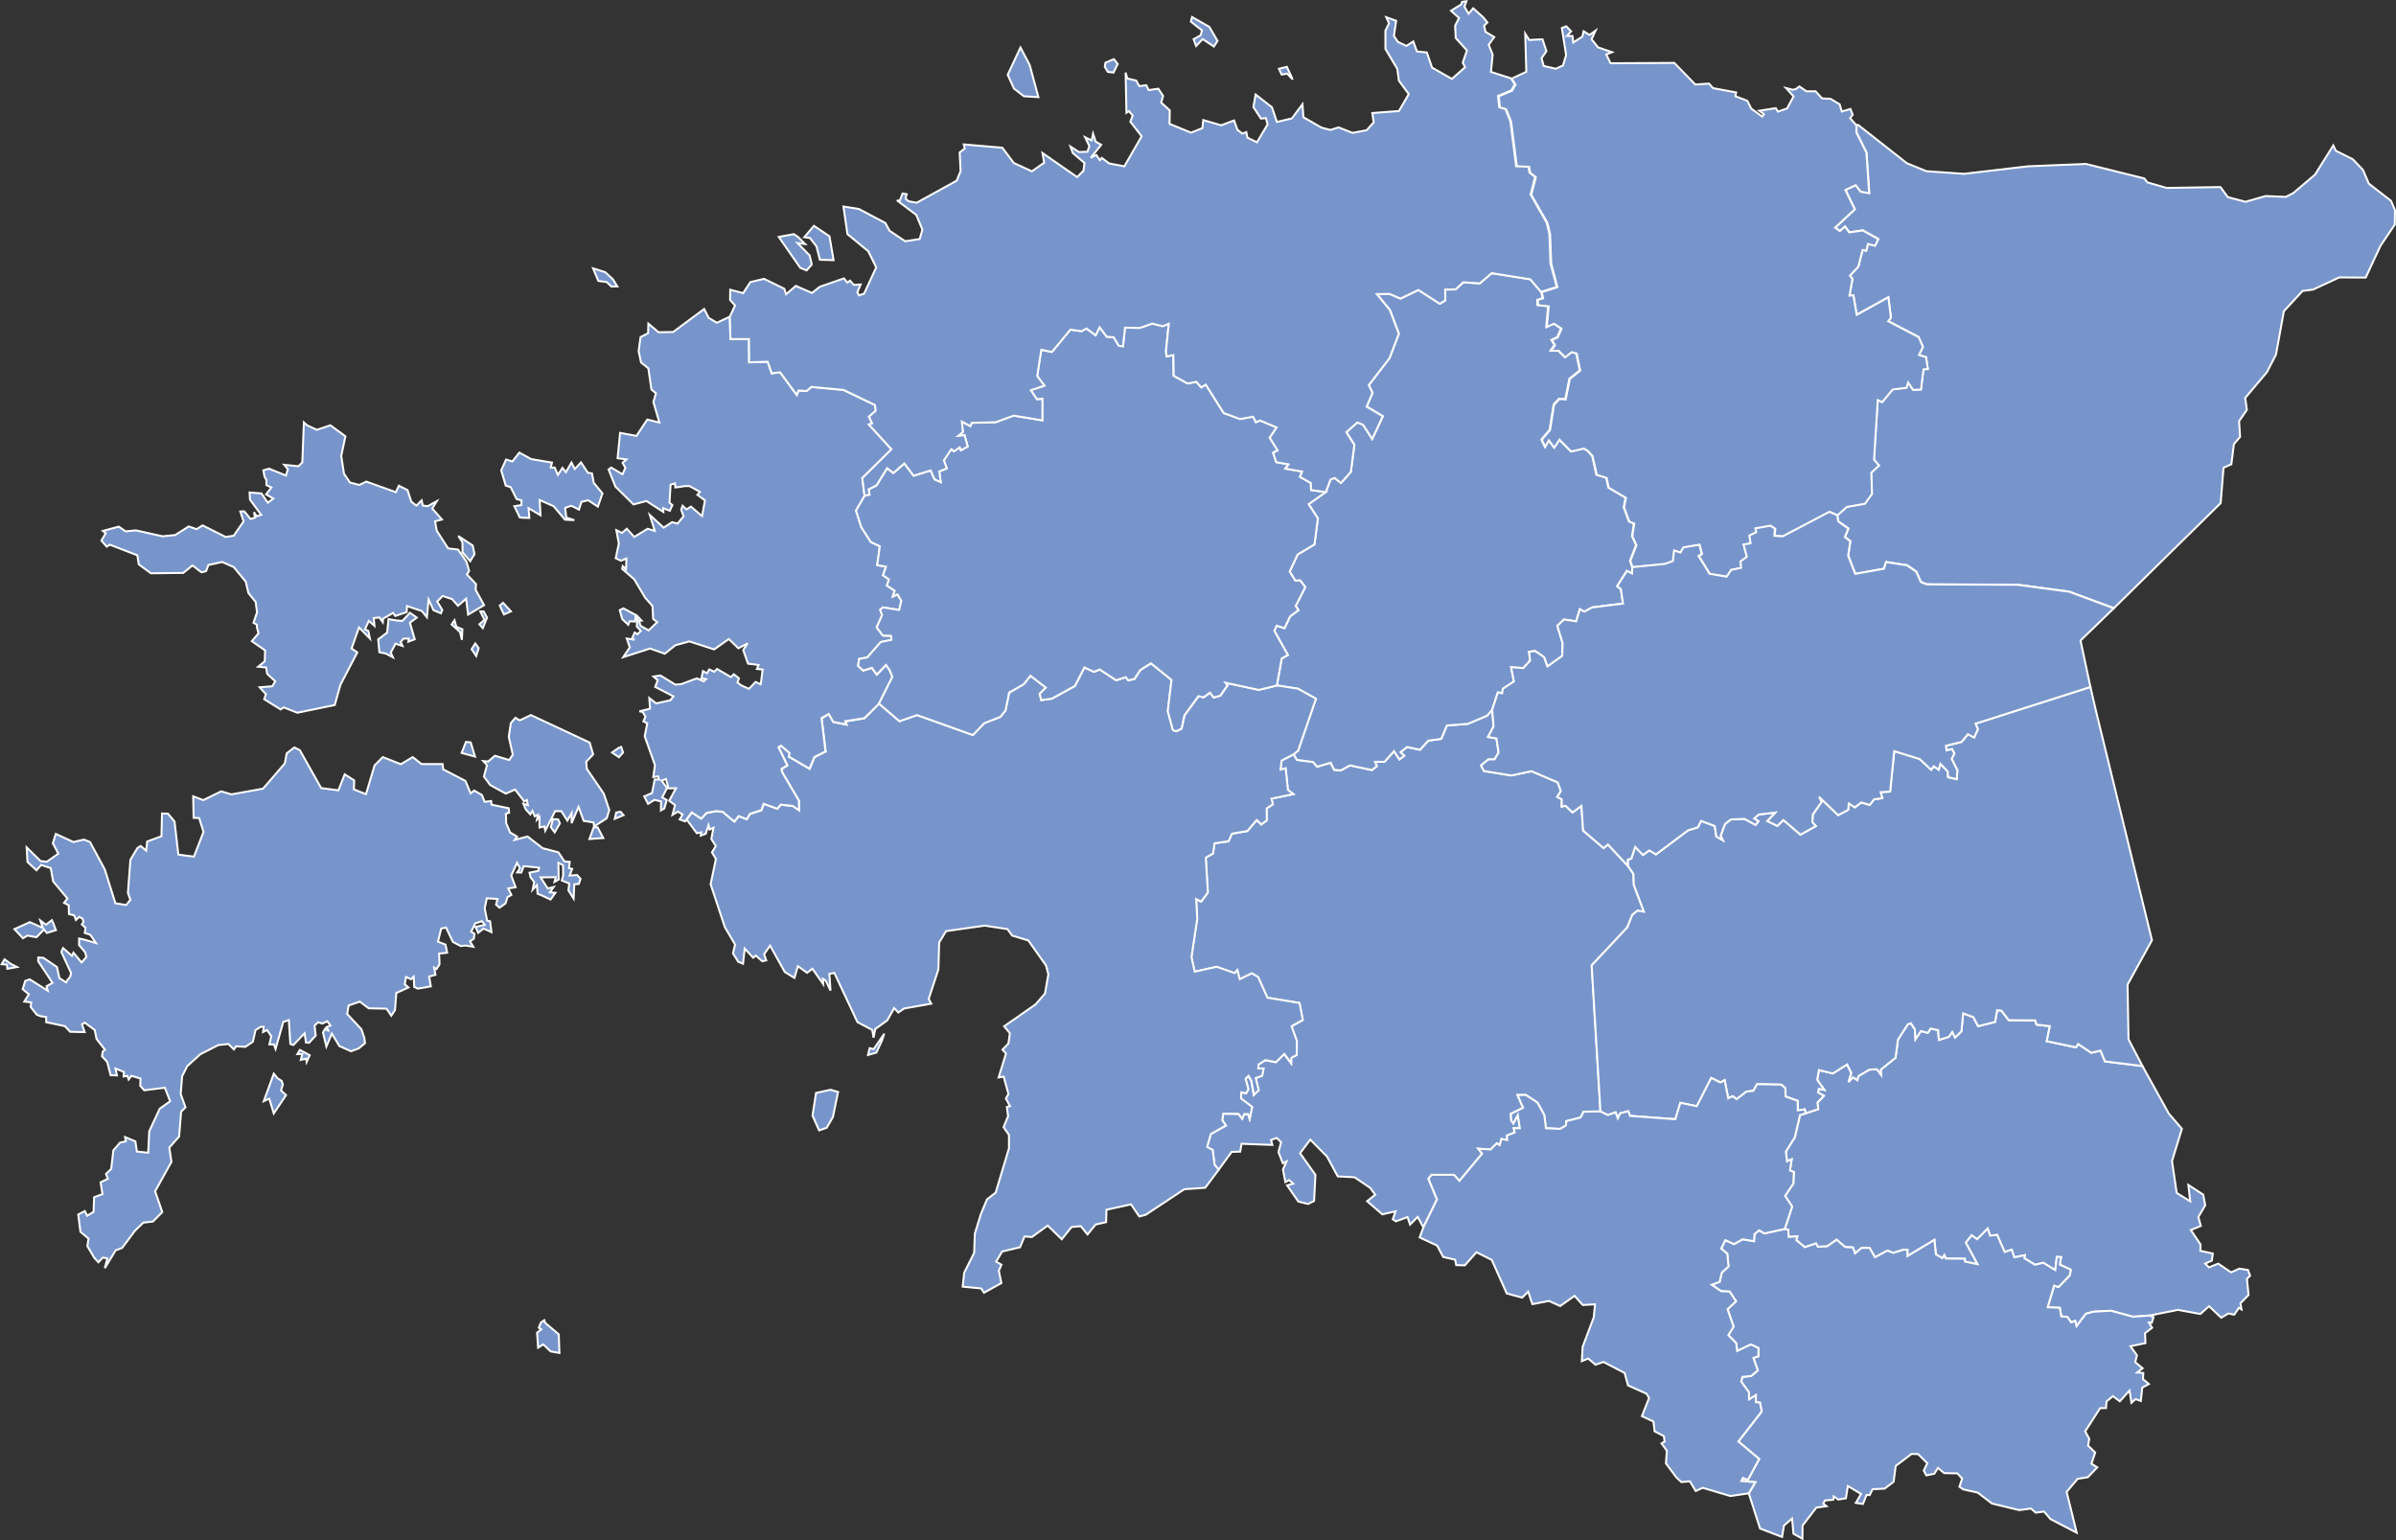 <?xml version="1.0" encoding="UTF-8" standalone="no"?>
<?xml-stylesheet type="text/css" href="/styles/home.css"?>
<!-- https://www.amcharts.com/svg-maps -->

<svg version="1.1" xmlns="http://www.w3.org/2000/svg" id="map-estonia"
   viewBox="0 0 611.69 393.305">
  <rect x="0" y="0" width="611.69" height="393.305" fill="#333333" stroke="none"/>
  <defs
     id="defs4">
    <style
       type="text/css"
       id="style2">
			.land
			{
				fill: #7795cb;
				fill-opacity: 1;
				stroke:white;
				stroke-opacity: 1;
				stroke-width:0.5;
			}
		</style>
    <!-- <amcharts:ammap projection="mercator" leftLongitude="21.770501" topLatitude="59.668926" rightLongitude="28.208948" bottomLatitude="57.509646"></amcharts:ammap> -->
    <!-- All areas are listed in the line below. You can use this list in your script. -->
    <!--{id:"EE-84"},{id:"EE-65"},{id:"EE-44"},{id:"EE-78"},{id:"EE-51"},{id:"EE-86"},{id:"EE-67"},{id:"EE-59"},{id:"EE-39"},{id:"EE-57"},{id:"EE-82"},{id:"EE-49"},{id:"EE-70"},{id:"EE-74"},{id:"EE-37"}-->
  </defs>
  <path
     d="m 380.949,181.199 0.35,4.28 -1.41,2.68 2.15,0.38 0.54,3.59 -1.01,1.75 -1.62,0.03 -1.85,1.53 0.77,1.42 6.94,1.13 5.17,-1.09 6.7,2.85 0.8,2.24 -0.92,1.47 1.16,0.64 -0.02,1.83 0.97,-0.22 1.79,1.71 2.27,-1.67 0.44,6.3 5.21,4.48 1.13,-0.91 5.11,5.48 v 0 l 1.39,2.03 0.1,2.8 2.58,6.86 -1.63,-0.27 -1.33,1.05 -1.29,3.22 -9.09,9.69 2.24,37.3 v 0 l -4.31,0.06 -0.75,1.49 -3.68,0.93 -0.06,1.07 -1.44,0.9 -3.68,-0.16 -0.42,-3.37 -1.74,-3.18 -2.97,-1.95 -2.13,0.01 1.43,3.27 -3.13,1.53 0.11,1.72 0.54,0.73 1.13,-2.19 0.52,3.43 -1.56,-0.04 0.24,1.13 -1.99,0.76 0.09,1.16 -1.48,-0.27 -0.46,1.58 -0.73,-0.48 -1.59,1.59 -3.15,-0.22 1,1.26 -5.8,6.98 -1.39,-1.56 h -5.73 l -0.78,1.01 2.18,5.27 -3.48,7.13 v 0 l -1.45,-2.68 -1.94,1.98 -0.65,-1.93 -2.96,1.09 -0.81,-0.53 0.71,-2.04 -3.36,0.79 -3.9,-3.36 2.07,-1.66 -1.28,-1.74 -4.01,-2.72 -4.27,-0.21 -2.76,-5.09 -4.25,-4.3 -2.61,3.46 3.92,5.53 -0.35,6.69 -1.55,0.74 -2.47,-0.61 -2.86,-4.13 1.56,-0.43 -1.06,-0.93 -0.94,0.52 -0.62,-3.22 0.91,-2.06 -0.95,0.48 -1.11,-2.85 0.67,-2.56 -1.15,-1.06 -1.42,0.52 0.34,1.26 -7.87,-0.29 -0.35,2.01 -2.15,0.05 -3.36,4.58 v 0 l -1.05,-1.28 -0.49,-3.76 -1.43,-0.78 0.97,-3.31 3.84,-2.15 -0.93,-1.35 0.25,-1.68 3.9,0.05 0.97,1.24 0.46,-1.18 1.03,0.01 0.4,1.19 0.61,-3.03 -2.84,-2.14 0.05,-1.58 1.28,0.22 0.55,-1.03 -0.72,-2.67 0.75,-0.72 0.74,1.25 0.63,3.6 1.23,-1.19 -0.77,-3.11 1.67,-0.61 0.34,-1.83 h -1.36 l 0.06,-1.01 1.78,-1.13 2.68,0.52 2.13,-2.1 1.78,2.37 0.02,-1.35 1.39,-0.79 0.04,-3.5 -1.36,-3.78 2.86,-1.62 -0.82,-4.33 -8.21,-1.35 -2.35,-5.25 -1.59,-0.97 -3.15,1.5 -0.56,-2.33 -0.69,0.78 -4.61,-1.63 -5.61,1.25 -0.83,-3.74 1.48,-9.81 -0.28,-4.99 1.25,0.65 1.74,-2.33 -0.53,-8.91 1.85,-1.06 0.4,-2.61 3.56,-0.5 0.88,-1.95 3.91,-0.67 2.41,-2.83 1.17,1.15 1.39,-1.06 -0.04,-3.03 1.6,-1.05 -0.36,-1.46 5.57,-1.16 -1.37,-1.05 -0.57,-5.51 -1.33,0.33 0.31,-2.33 3.08,-1.6 v 0 l 0.86,1.42 4.11,0.54 1.05,1.2 3.45,-1.02 0.88,1.82 1.69,0.15 2.35,-1.29 5.58,1.2 1.28,-1 -0.47,-1.1 2.42,-0.01 2.43,-2.71 1.39,2.09 1.22,-0.91 -0.96,-0.93 1.68,-1.31 3.32,0.69 2.07,-2.31 3.33,-0.46 1.44,-3.42 5.34,-0.42 4.95,-2.1 z"
     class="land"
     title="Viljandimaa"
     id="EE-84" />
  <path
     d="m 460.989,284.249 3.2,-1.06 -0.2,-1.69 1.64,-1.72 -1.5,-0.84 0.2,-0.92 1.42,0.25 -1.83,-2.56 0.44,-2.5 3.55,0.86 3.65,-2.3 1.09,2.21 -0.73,2.25 1.18,-1.19 1.05,0.75 0.31,-1.06 2.79,-1.63 1.89,-0.11 1.11,1.42 -0.12,-1.29 3.79,-3.04 0.62,-4.64 2.51,-3.92 0.8,-0.27 1,1.54 0.17,2.54 1.39,-2.09 1.75,0.47 0.72,-1.1 1.91,0.4 0.21,2.5 2.53,-0.77 0.88,-1.28 0.72,1.44 1.61,-1.57 0.44,-4.59 2.61,0.94 1.2,2.32 4.35,-1.08 0.52,-2.99 1.11,0.11 1.86,2.43 6.77,0.06 0.32,1.08 3.4,0.39 -0.78,3.84 7.45,1.56 0.55,-0.86 3.33,2.25 2.39,-0.54 1.14,2.75 9.57,1.18 v 0 l 6.74,12.16 3.33,3.86 -2.53,8.24 1.2,8.14 3.45,2.14 -0.48,-4.18 3.79,2.47 0.52,2.71 -1.75,3.01 0.63,2.28 -2.55,1.04 2.49,3.71 -0.06,1.59 3.17,0.7 -0.23,1.81 -1.71,0.75 0.95,0.98 2.38,-0.96 3.28,2.23 2.11,-0.96 2.2,0.35 0.55,1.45 -0.81,0.82 0.41,4.11 -2.07,2.12 0.27,1.57 -0.65,-0.41 -1.22,1.76 -1.46,-0.32 -1.85,1.09 -3.1,-2.94 -2.22,1.99 -5.72,-1.05 -7.23,1.44 v 0 l -4.23,0.32 -5.67,-1.54 -4.52,0.26 -1.86,0.52 -2.38,3.17 -0.34,-1.36 -1.04,0.38 -0.98,-1.39 -1.55,-0.14 -0.39,-2.19 -3.08,-0.13 1.66,-5.55 1.12,0.39 2.89,-3.05 0.22,-1.4 -2.79,-1.29 0.32,-1.91 -1.08,-0.05 -0.4,3.37 -3.05,-1.87 -2.13,0.51 -2.72,-1.69 0.15,-0.77 -2.7,0.56 -0.66,-1.95 -1.8,0.59 -1.93,-4.37 -1.79,0.2 -0.63,-1.81 -2.68,2.72 -1.39,-1 -1.48,1.85 2.98,5.51 -3.21,-0.64 -0.03,-0.75 -4.87,-0.05 -0.37,-0.86 -0.52,0.77 -1.65,-0.98 -0.37,-3.68 -6.89,4.13 v -1.61 l -0.97,-0.02 -2.65,0.81 -1.5,-0.58 -3.17,1.7 -1.38,-2.39 h -2.03 l -1.68,1.41 -0.54,-1.52 -1.99,-0.12 -2.16,-1.86 -2.43,1.7 -2.36,0.1 -0.48,-0.85 -2.85,0.96 -2.2,-1.82 0.28,-0.95 -2.21,0.15 -0.11,-1.82 -0.89,-0.22 v 0 l 1.89,-5.73 -1.8,-2.72 2.1,-3.13 0.14,-2.95 -0.99,-0.41 0.42,-2.85 -1.19,0.54 -0.28,-2.53 2.27,-3.6 1.32,-5.67 z"
     class="land"
     title="Põlvamaa"
     id="EE-65" />
  <path
     d="m 474.359,31.889 12.47,9.79 4.96,2.03 9.65,0.67 16.3,-1.92 14.81,-0.6 14.9,3.71 0.76,0.99 4.92,1.42 13.75,-0.22 1.88,2.57 4.5,1.19 5.16,-1.47 5.14,0.22 1.93,-0.99 5.52,-4.69 4.67,-7.46 0.64,1.36 4.33,2.16 2.61,2.72 1.5,3.52 5.66,4.38 1.02,2.42 -0.06,3.66 -3.65,5.41 -3.77,8.11 -6.77,-0.04 -6.7,3.12 -2.64,0.33 -4.79,5.19 -2.01,11.09 -2.31,4.47 -5.54,6.56 0.42,3.06 -1.99,2.88 0.26,4.02 -1.58,1.84 -0.65,5.14 -2,0.9 -0.73,9.03 -27.25,26.82 v 0 l -11.41,-4.23 -13.1,-1.76 -23.25,-0.11 -1.53,-0.62 -1.12,-2.58 -2.37,-1.67 -5.36,-0.82 -0.54,1.71 -7.33,1.3 -1.81,-4.62 0.54,-3.73 -1.4,-1.05 0.9,-2.17 -2.57,-1.82 -0.28,-1.6 v 0 l 2.42,-2.15 4.59,-0.81 1.82,-2.5 -0.19,-5.43 1.99,-1.82 -1.29,-1.49 0.96,-15.23 1.12,0.54 2.72,-3.25 3.51,-0.41 0.41,-1.35 1.29,1.89 1.98,-0.09 0.67,-5.15 1.1,-0.06 -0.45,-3.03 -1.81,-0.57 1.02,-2.07 -1.09,-2.48 -7.76,-4.07 0.68,-0.91 -0.65,-5.19 -8.08,4.47 -0.84,-4.97 -1.01,0.06 0.77,-4.25 -0.65,-0.85 2.15,-2.3 1.11,-4.27 0.91,0.22 0.46,-1.75 1.8,0.47 0.83,-1.69 -3.95,-2.21 -3.45,0.5 -1.1,-1.49 -1.29,1.15 -1.22,-0.87 5.02,-4.69 -2.39,-4.93 2.64,-1.23 1.26,1.66 2.16,0.37 -0.69,-10.32 -2.56,-5.15 0.01,-1.85 v 0 z"
     class="land"
     title="Ida-Virumaa"
     id="EE-44" />
  <path
     d="m 535.089,181.489 14.3,58.57 -6.23,11.33 0.24,13.96 3.57,6.83 v 0 l -9.57,-1.18 -1.14,-2.75 -2.39,0.54 -3.33,-2.25 -0.55,0.86 -7.45,-1.56 0.78,-3.84 -3.4,-0.39 -0.32,-1.08 -6.77,-0.06 -1.86,-2.43 -1.11,-0.11 -0.52,2.99 -4.35,1.08 -1.2,-2.32 -2.61,-0.94 -0.44,4.59 -1.61,1.57 -0.72,-1.44 -0.88,1.28 -2.53,0.77 -0.21,-2.5 -1.91,-0.4 -0.72,1.1 -1.75,-0.47 -1.39,2.09 -0.17,-2.54 -1,-1.54 -0.8,0.27 -2.51,3.92 -0.62,4.64 -3.79,3.04 0.12,1.29 -1.11,-1.42 -1.89,0.11 -2.79,1.63 -0.31,1.06 -1.05,-0.75 -1.18,1.19 0.73,-2.25 -1.09,-2.21 -3.65,2.3 -3.55,-0.86 -0.44,2.5 1.83,2.56 -1.42,-0.25 -0.2,0.92 1.5,0.84 -1.64,1.72 0.2,1.69 -3.2,1.06 v 0 l -0.23,-1 -1.79,0.25 -0.02,-2.43 -3.1,-1.11 -0.04,-2.1 -1.06,-0.93 -6.17,-0.11 -0.95,1.69 -1.78,0.21 -2.49,1.92 -1.01,-0.75 -1.14,0.54 -0.92,-4.64 -1.06,0.6 -2.35,-1.17 -3.7,7.22 -4.19,-0.86 -1.28,4.18 -11.57,-0.85 -0.45,-1.2 -2.08,0.56 -0.59,1.27 -0.57,-1.54 -2,0.7 -1.86,-0.92 v 0 l -2.24,-37.3 9.09,-9.69 1.29,-3.22 1.33,-1.05 1.63,0.27 -2.58,-6.86 -0.1,-2.8 -1.39,-2.03 v 0 l -0.09,-1.58 0.95,-0.33 0.97,-2.99 2,2.09 1.6,-1.18 1.7,1.03 8.23,-6.16 2.47,-0.75 0.82,-1.65 3.49,1.31 0.41,2.68 1.64,0.95 -0.54,-1.13 1.09,-2.99 1.5,-1.18 3.5,-0.15 2.84,1.54 0.72,-0.94 -1.1,-0.69 1.17,-1.03 4.29,-0.49 -2.07,2.16 2.54,1.25 1.54,-1.51 4.36,3.74 3.92,-2.18 -0.89,-1.01 0.12,-1.96 2.25,-3.22 -0.65,-1.29 4.87,4.69 2.55,-1.36 0.18,-1.64 1.54,1 1.64,-1.25 2.14,0.63 1.13,-1.43 2.09,-0.29 -0.42,-1.53 2.42,-0.16 1.05,-10.33 6.49,2.02 2.93,2.73 0.68,-0.88 1.27,0.89 0.41,-1.52 1.87,1.94 0.1,1.48 2.21,0.5 0.15,-2.25 -1.45,-2.93 0.69,-1.36 -0.6,-1.13 -1.42,0.34 -0.12,-1.2 3.97,-0.98 1.64,-1.97 1.58,0.86 0.95,-2.15 -0.6,-1.4 29.34,-9.36 v 0 z"
     class="land"
     title="Tartumaa"
     id="EE-78" />
  <path
     d="m 338.469,125.619 1.24,-3.24 1.04,-0.37 1.61,1.29 2.51,-2.83 0.91,-6.89 -2.05,-3.24 2.79,-2.49 1.47,0.57 2.34,3.63 2.71,-5.79 -4.12,-2.45 1.49,-3.51 -0.95,-1.98 5.28,-6.88 2.39,-6.23 -2.29,-6.08 -3.32,-4.04 3.21,-0.07 2.82,1.2 4.58,-2.18 5.47,3.52 1.38,-0.87 -0.02,-2.76 2.66,-0.04 1.97,-1.82 4.22,0.28 3.03,-2.6 9.86,1.56 2.75,3.21 v 0 l 0.36,1.59 -1.35,0.45 0.03,1.3 2.74,0.29 -0.48,5.28 1.85,-0.85 1.92,1.28 -0.98,2.22 -1.5,0.7 0.82,1.28 -1,1.42 1.92,0.02 1.68,1.67 1.66,-1.32 1.28,0.36 0.9,4.36 -2.65,2.11 -1.05,5.24 -1.6,-0.11 -1.38,1.48 -1.01,6.44 -2.11,2.49 0.88,1.8 0.91,-1.66 1.42,1.86 1.31,-2.02 2.99,3.02 3.27,-0.76 0.97,0.59 1.22,1.33 1.07,4.79 2.53,0.79 0.52,2.5 4.41,2.6 -0.47,2.44 1.33,3.62 1.27,0.5 -0.49,3.25 1.05,2.29 -1.56,4.02 0.57,1.62 v 0 l -0.05,1.61 -1.32,-0.64 -2.48,3.9 0.95,0.73 0.55,3.7 -7.89,0.99 -1.98,1.08 -1.15,-0.62 -0.94,3.09 -3.13,-0.47 -1.68,1.63 1.36,4.42 -0.13,3.25 -3.77,2.71 -0.86,-2.41 -2.28,-1.56 -1.53,0.21 0.25,2.26 -1.71,1.9 -3.13,-0.22 0.72,3.62 -2.83,1.89 -0.19,1.15 -1.07,-0.25 -1.46,4.43 v 0 l -1.28,1.51 -4.95,2.1 -5.34,0.42 -1.44,3.42 -3.33,0.46 -2.07,2.31 -3.32,-0.69 -1.68,1.31 0.96,0.93 -1.22,0.91 -1.39,-2.09 -2.43,2.71 -2.42,0.01 0.47,1.1 -1.28,1 -5.58,-1.2 -2.35,1.29 -1.69,-0.15 -0.88,-1.82 -3.45,1.02 -1.05,-1.2 -4.11,-0.54 -0.86,-1.42 v 0 l 1.12,-0.91 4.55,-13.29 -4.58,-2.53 -5.37,-0.84 v 0 l 1.23,-6.89 1.57,-0.89 -3.45,-6.2 0.61,-1.3 1.99,0.64 1.43,-3.02 2.13,-1.57 -0.71,-1.06 2.45,-4.82 -1.3,-1.71 -1.24,0.06 -1.44,-2.33 2.03,-4.36 4.3,-2.57 0.87,-6.65 -2.36,-3.62 z"
     class="land"
     title="Järvamaa"
     id="EE-51" />
  <path
     d="m 455.639,313.779 0.89,0.22 0.11,1.82 2.21,-0.15 -0.28,0.95 2.2,1.82 2.85,-0.96 0.48,0.85 2.36,-0.1 2.43,-1.7 2.16,1.86 1.99,0.12 0.54,1.52 1.68,-1.41 h 2.03 l 1.38,2.39 3.17,-1.7 1.5,0.58 2.65,-0.81 0.97,0.02 v 1.61 l 6.89,-4.13 0.37,3.68 1.65,0.98 0.52,-0.77 0.37,0.86 4.87,0.05 0.03,0.75 3.21,0.64 -2.98,-5.51 1.48,-1.85 1.39,1 2.68,-2.72 0.63,1.81 1.79,-0.2 1.93,4.37 1.8,-0.59 0.66,1.95 2.7,-0.56 -0.15,0.77 2.72,1.69 2.13,-0.51 3.05,1.87 0.4,-3.37 1.08,0.05 -0.32,1.91 2.79,1.29 -0.22,1.4 -2.89,3.05 -1.12,-0.39 -1.66,5.55 3.08,0.13 0.39,2.19 1.55,0.14 0.98,1.39 1.04,-0.38 0.34,1.36 2.38,-3.17 1.86,-0.52 4.52,-0.26 5.67,1.54 4.23,-0.32 v 0 l 0.99,0.4 -0.44,1.45 -0.75,-0.05 0.83,1.32 -1.81,1.4 0.1,2.53 -3.82,0.8 1.66,2.29 -0.44,1.78 1.89,1.56 -1.41,1.08 1.58,0.11 -0.08,1.58 1.49,1.24 -1.68,0.92 -0.36,3.41 -1.34,-0.48 -1.06,0.96 -0.48,-3.16 -2.49,2.77 -1.75,-1.32 -1.64,1.35 -0.13,1.69 -1.5,0.02 -3.82,5.93 1.05,1.91 -0.32,1.72 1.83,1.77 -0.96,2.87 1.49,0.92 -2.42,2.53 -2.59,0.4 -2.81,3.33 2.57,10.43 -6.69,-3.48 -1.65,-1.92 -2.14,0.28 -1.18,-1.06 -3.01,0.41 -6.95,-1.68 -3.65,-2.79 -3.73,-0.83 -0.94,-0.67 0.69,-2.09 -1.21,-1.32 -3.38,-0.07 -1.59,-1.33 -0.91,1.48 -2.05,0.43 -0.66,-1.22 0.9,-1.89 -2.34,-2.32 -1.66,-0.05 -4.06,3.07 -0.53,4.04 -2.28,1.75 -3.09,0.15 -0.74,1.51 -0.8,-0.06 -0.93,2.32 -1.81,-0.28 1.34,-2.28 -3.38,-2.02 -0.49,3.13 -1.97,0.32 -1.14,-0.81 -0.1,0.86 -2.15,0.18 -0.42,0.81 0.82,0.65 -2.6,0.37 -3.51,4.58 -0.03,3.37 -2.29,-1.29 -0.36,-3.87 -2.07,1.79 -0.48,2.91 -5.62,-2.16 -2.88,-8.98 v 0 l 1.66,-2.83 -3.56,-0.32 0.41,-0.79 1.25,0.51 2.89,-5.34 -5.32,-4.46 5.96,-7.67 -0.44,-2.27 -1.06,-0.11 0.02,-1.77 -1.74,1.08 -0.03,-1.81 -1.99,-2.77 0.34,-1.19 2.19,-0.21 1.71,-1.42 -1.11,-3.2 1.26,-0.42 0.05,-2.08 -1.94,-0.93 -3.53,1.67 -0.22,-1.99 -2.02,-2.06 1.33,-2.19 -1.54,-4.43 2.17,-2.04 -1.63,-2.46 -2.18,-0.11 -2.4,-1.64 2.02,-0.75 0.57,-2.37 1.71,-1.55 -0.32,-3.26 -1.56,-1.29 1.06,-2.17 2.24,1 2.19,-1.23 2.89,0.49 0.11,-1.78 1.19,-1 1.37,0.79 z"
     class="land"
     title="Võrumaa"
     id="EE-86" />
  <path
     d="m 212.049,278.239 1.91,0.56 -1.32,6.41 -1.59,2.74 -1.93,0.66 -1.69,-3.78 0.9,-5.78 z m 13.09,-12.51 -1.4,3.02 -2.14,0.61 0.42,-1.74 1.03,0.25 2.7,-3.94 z m -0.74,-86.1 5.23,4.5 4.5,-1.57 14.24,5.1 2.91,-3.02 4.12,-1.62 1.31,-1.64 0.91,-4.54 3.72,-2.14 1.74,-2.17 3.93,3.03 -1.59,1.59 0.44,1.61 2.71,-0.4 5.87,-3.21 2.42,-4.75 2.41,1.13 1.53,-0.6 4.17,2.76 2.44,-0.8 0.67,0.84 1.58,-0.4 1.47,-2.25 2.73,-1.73 5.25,4.26 -0.96,7.99 1.32,4.81 0.83,0.29 1.36,-0.64 0.73,-3.39 3.59,-4.92 1.34,0.29 1.62,-1.19 0.9,1.24 1.72,-0.46 1.83,-2.65 -0.52,-0.68 8.53,1.84 4.61,-1.13 v 0 l 5.36,0.84 4.59,2.54 -4.56,13.28 -1.12,0.91 v 0 l -3.07,1.6 -0.31,2.33 1.33,-0.33 0.57,5.51 1.38,1.06 -5.57,1.16 0.36,1.45 -1.6,1.05 0.05,3.03 -1.4,1.05 -1.17,-1.14 -2.41,2.83 -3.91,0.67 -0.88,1.94 -3.56,0.51 -0.4,2.61 -1.85,1.05 0.53,8.91 -1.74,2.33 -1.25,-0.65 0.28,4.99 -1.48,9.81 0.83,3.74 5.61,-1.25 4.61,1.62 0.69,-0.78 0.56,2.33 3.14,-1.5 1.6,0.97 2.35,5.25 8.2,1.35 0.83,4.32 -2.87,1.62 1.37,3.78 -0.04,3.51 -1.39,0.79 -0.02,1.35 -1.77,-2.37 -2.13,2.1 -2.68,-0.52 -1.78,1.13 -0.06,1.01 h 1.36 l -0.34,1.83 -1.67,0.61 0.77,3.11 -1.23,1.19 -0.63,-3.59 -0.74,-1.26 -0.75,0.72 0.72,2.68 -0.55,1.02 -1.28,-0.22 -0.06,1.58 2.85,2.14 -0.62,3.03 -0.4,-1.18 -1.02,-0.02 -0.47,1.18 -0.97,-1.24 -3.9,-0.05 -0.25,1.69 0.93,1.35 -3.84,2.15 -0.97,3.32 1.43,0.77 0.48,3.76 1.05,1.29 v 0 l -3.44,4.6 -5.34,0.38 -9.83,6.51 -1.66,0.45 -2.12,-3.11 -6.26,1.39 -0.09,3.16 -2.68,0.61 -2.07,2.54 -1.72,-2.12 -2.35,0.21 -2.5,3.13 -3.59,-3.5 -4.04,2.93 -1.86,-0.16 -1.17,2.77 -4.57,1.09 -1.52,2.59 1.35,0.78 -0.67,1.55 0.65,3.14 -4.45,2.46 -0.69,-1.09 -4.74,-0.46 0.39,-3.56 2.54,-5.08 0.17,-4.89 1.53,-4.96 1.57,-3.79 2.22,-1.73 3.4,-11.33 v -3.39 l -1.38,-1.99 1.15,-2.81 -0.31,-2.35 0.8,-0.2 -1.05,-1.96 0.65,-1.15 -1.22,-4.45 -1.28,0.23 1.87,-6.11 -0.89,-0.99 1.52,-1.58 0.37,-2.63 -1.47,-1.75 8.03,-5.6 2.4,-2.77 0.86,-4.9 -0.6,-2.27 -4.5,-6.37 -4.15,-1.26 -1.17,-1.64 -5.82,-0.9 -9.88,1.41 -1.75,2.91 -0.2,6.86 -2.48,7.54 0.66,1.21 -6.96,1.24 -1.45,1.01 -1.06,-1.12 -1.76,3.12 -3.07,2.23 -0.44,2.2 -0.32,-1.96 -3.79,-2.02 -5.89,-12.54 -1.27,0.23 0.29,4.27 -1.2,-2.52 -0.74,-0.49 0.08,1.37 -2.77,-3.95 -1.35,1.05 -2.36,-1.7 -0.87,3 -2.47,-1.51 -3.75,-6.73 -1.53,2.19 0.55,1.57 -1,0.23 -1.68,-1.46 -0.66,0.56 -2.16,-2.35 -0.43,3.88 -1.23,-0.51 -1.33,-2.13 0.53,-2.26 -2.61,-4.44 -3.63,-10.96 1.35,-6.45 -1.02,-1.69 0.99,-1.6 -1.14,-1.81 0.55,-2.88 -0.98,0.47 -0.3,-1.12 -0.69,2.2 -1.29,0.47 0.13,-0.85 -1.12,0.24 -2.56,-3.45 -0.41,0.44 v 0 l 1.72,-2.31 2.38,1.6 1.41,-1.47 2.46,-0.44 1.62,0.16 2.99,2.51 1.11,-1.4 2.05,0.8 0.83,-1.36 2.91,-0.96 0.59,-1.62 3.47,1.27 0.88,-1.05 3.1,0.35 1.57,1.09 -0.04,-2.45 -4.25,-7.23 -0.19,-0.87 1.48,-0.91 -2.24,-4.64 0.65,-0.38 2.21,1.89 -0.21,0.91 5.28,3.08 1.24,-2.97 2.84,-1.42 -1.02,-8.52 1.85,-1.06 1.15,2.02 3.36,0.68 -0.33,-0.82 4.91,-0.8 z"
     class="land"
     title="Pärnumaa"
     id="EE-67" />
  <path
     d="m 398.739,7.139 1.11,-0.43 1.26,1.29 -1.11,1.18 1.47,0.02 0.17,1.65 2.34,-1.5 0.31,-1.37 1.51,0.94 1.54,-1.09 -1.02,2.19 1.67,2.08 3.56,1.22 -1.47,0.58 1.09,2.25 16.27,-0.09 5.37,5.52 3.5,-0.24 1.01,1.16 5.91,1.1 -0.18,0.97 3.03,1.16 1.01,2 2.78,2.02 0.46,-0.6 -1.2,-0.88 4.22,-0.65 0.56,0.88 2.33,-0.82 1.65,-3.08 -1.94,-2.13 1.75,0.45 0.8,-0.2 0.88,-0.65 1.81,1.25 2.31,-0.02 1.68,1.83 2.13,0.09 2.35,1.42 0.55,1.83 2.2,-0.65 0.58,1.48 -0.66,0.88 1.61,1.81 v 0 l -0.01,1.85 2.56,5.15 0.69,10.32 -2.16,-0.37 -1.26,-1.66 -2.64,1.23 2.39,4.93 -5.02,4.69 1.22,0.87 1.29,-1.15 1.1,1.49 3.46,-0.5 3.95,2.21 -0.83,1.69 -1.8,-0.46 -0.45,1.75 -0.91,-0.22 -1.11,4.27 -2.14,2.3 0.65,0.85 -0.77,4.25 1.01,-0.06 0.85,4.97 8.08,-4.47 0.65,5.19 -0.68,0.91 7.77,4.07 1.09,2.48 -1.02,2.07 1.81,0.57 0.46,3.03 -1.1,0.06 -0.66,5.16 -1.98,0.09 -1.29,-1.88 -0.41,1.35 -3.51,0.41 -2.71,3.25 -1.12,-0.53 -0.96,15.23 1.29,1.49 -1.99,1.82 0.19,5.43 -1.82,2.5 -4.59,0.81 -2.42,2.15 v 0 l -1.98,-0.86 -11.89,6.25 -2.15,-0.11 0.16,-1.84 -1.19,-0.75 -3.8,0.68 0.19,0.99 -1.73,0.81 0.29,2.02 -1.78,0.31 0.84,3.14 -1.62,1.16 0.16,1.65 -2.53,0.51 -1.16,1.74 -4.37,-0.73 -2.82,-4.57 0.82,-0.51 -0.61,-2.33 -4.1,0.68 -0.69,1.3 -1.64,-0.51 -0.31,2.7 -2.09,0.73 -8.3,0.81 v 0 l -0.57,-1.61 1.56,-4.02 -1.04,-2.29 0.48,-3.25 -1.26,-0.5 -1.34,-3.62 0.48,-2.44 -4.41,-2.59 -0.51,-2.5 -2.53,-0.79 -1.07,-4.79 -1.22,-1.33 -0.97,-0.59 -3.27,0.76 -2.99,-3.02 -1.31,2.03 -1.42,-1.86 -0.9,1.66 -0.88,-1.81 2.11,-2.49 1.02,-6.44 1.38,-1.48 1.6,0.11 1.05,-5.25 2.65,-2.11 -0.9,-4.36 -1.27,-0.35 -1.66,1.31 -1.68,-1.66 -1.92,-0.02 1,-1.42 -0.82,-1.28 1.51,-0.7 0.98,-2.22 -1.93,-1.28 -1.84,0.85 0.48,-5.28 -2.73,-0.3 -0.04,-1.3 1.35,-0.44 -0.35,-1.59 v 0 l 4,-1.26 -1.59,-6.03 -0.28,-7.5 -0.69,-2.88 -4.11,-7.18 1.16,-4.49 -1.44,-1.08 -0.24,-1.51 -3.16,-0.13 -1.48,-11.47 -1.24,-3.12 -1.6,-0.45 -0.31,-2.91 3.39,-1.4 0.9,-1.57 -1.01,-1.53 v 0 l 3.75,-1.74 -0.28,-9.74 1.02,1.61 3.39,-0.17 1.01,3.02 -1.25,1.82 0.55,1.97 3.09,0.71 1.83,-0.84 0.8,-2.66 z"
     class="land"
     title="Lääne-Virumaa"
     id="EE-59" />
  <path
     d="m 122.209,165.479 -0.64,2.01 -1.17,-1.74 0.94,-1.46 z m -6.18,-7.11 0.48,1.67 1.53,0.62 -0.12,2.71 -0.48,-2.01 -2.14,-1.92 z m -11.36,-1.91 1.74,1.23 -1.76,1.3 1.23,4.23 -1.63,0.62 0.13,-0.79 h -1.35 l -0.75,0.84 0.48,1.04 -1.78,-0.58 -1.22,2.27 0.55,1.21 -1.82,-0.97 -1.64,-0.33 -0.3,-3.29 0.67,-0.49 1.61,-1.24 0.36,-3.44 2,0.35 1.53,0.11 z m 18.79,-0.36 0.88,1.59 -1.08,2.69 -0.88,-0.99 1.3,-1.12 -1.05,-2.14 z m 5.47,-1.65 1.52,1.65 -1.8,0.79 -1.06,-2.29 0.83,-0.69 z m -11.93,-17.6 3.67,2.42 0.48,2.2 -1.1,1.82 -1.96,-2.26 -0.03,-2.59 z m -38.62,-28.27 2.5,1.16 3.47,-1.16 3.83,2.82 -1.06,5.01 0.7,4.53 1.52,2.25 2.4,0.63 1.78,-0.86 7.53,2.7 0.79,-1.65 2.2,1.12 0.96,2.96 1.29,1.01 1.36,-1.34 0.28,1.32 1.28,0.15 2.29,-1.27 -1.14,1.89 2.47,2.79 -1.76,0.46 0.42,2.37 2.91,4.54 2.54,0.31 2.15,3.08 0.68,2.38 -0.57,0.9 2.33,2.44 -0.1,1.45 2.15,3.94 -4.08,2.42 -0.51,-4.08 -2.06,1.83 -1.49,-1.7 -2.44,-0.82 -1.39,1.43 1.31,2.14 -0.36,0.86 -1.9,-0.81 -1.24,-2.71 -0.43,4.54 -1.27,-1.59 -3.82,-1.28 -0.08,1.54 -2.9,0.99 -0.57,-0.77 -2.55,1.45 -0.08,0.91 -0.85,-1.21 -1.47,0.16 0.2,1.98 -1.45,-1.26 -1,2.19 0.88,0.35 0.4,1.96 -2.78,-2.83 -1.89,5.38 1.45,1 -4.3,8.27 -1.45,5.16 -9.55,1.97 -3.51,-1.37 -0.74,0.53 -4.21,-2.61 0.44,-1.31 -0.74,-0.78 -0.87,-0.97 3.22,-0.24 0.77,-1.28 -2.06,-1.88 -0.27,-1.64 -2.04,-0.2 1.69,-1.39 0.08,-2.78 -3.38,-2.36 1.71,-2.01 -0.43,-1.52 v -0.68 l -0.86,-0.49 0.91,-2.67 -0.36,-2.64 -1.85,-2.29 -0.68,-2.89 -3.06,-3.72 -2.95,-1.3 -3.52,0.77 -0.59,1.56 -1.17,0.31 -2.31,-1.76 -2.35,1.91 -8.26,0.09 -3.09,-2.27 -0.38,-2.33 -7.03,-2.7 -0.77,0.5 -1.37,-1.54 1.11,-1.87 -0.74,-0.6 4.07,-1.1 1.76,1.21 2.61,-0.26 6.82,1.52 3.23,-0.33 3.44,-2.19 2,0.7 1.53,-0.97 5.9,2.96 2.06,-0.33 2.51,-3.64 -0.83,-2.54 1.02,-0.02 1.6,1.95 1.11,-0.35 -0.23,-1.41 0.65,1.05 1.19,-0.35 -2.87,-3.9 -0.1,-1.82 3.03,0.24 1.62,2.37 1.41,-1.05 -1.86,-1.07 1.37,-1.77 -1.29,-0.61 0.01,-1.27 -0.49,-0.92 -0.28,-1.58 1.42,-0.42 4.35,1.75 0.48,-1.6 -0.93,-1.14 3.65,0.37 0.97,-1.01 0.4,-10.19 z"
     class="land"
     title="Hiiumaa"
     id="EE-39" />
  <path
     d="m 159.159,155.329 3.16,1.7 -0.22,1.67 -1.36,-0.09 -0.35,0.9 -1.53,-1.43 -0.64,-2.31 z m -23.56,-38.12 5.32,0.9 -0.32,1.25 1.01,0.02 0.82,1.86 1.17,-1.78 0.86,1.1 1.44,-2.47 0.83,1.66 1.6,-1.69 1.74,2.63 1.06,0.18 0.45,2.39 2.23,2.72 -1.18,3.37 -2.46,-1.62 -1.72,0.4 -0.65,1.99 -1.46,-0.77 -0.61,-0.2 -1.44,0.53 0.28,2.46 2.05,0.66 -2.37,-0.11 -2.92,-3.45 -3.55,-1.58 0.21,3.9 -3.04,-1.82 0.19,2.5 -1.41,-0.04 -1.02,-0.07 -1.4,-2.89 1.8,-0.28 0.02,-1.21 -1.24,-0.33 -1.51,-3.03 -1.26,-0.4 -1.16,-3.9 1.24,-2.76 1.6,0.48 1.79,-2.25 z m 44.17,-38.32 1.17,2.28 2.07,1.24 3.33,-1.56 v 0 l 0.15,5.72 h 4.72 l 0.07,5.94 4.72,-0.15 1.03,2.96 2.13,-0.28 4.27,5.8 0.44,-1.13 2.08,0.11 1.21,-1.03 8.2,0.76 8.01,3.86 0.22,1.46 -1.72,1.51 0.79,1.72 -0.83,0.3 5.77,6.32 -7.45,7.37 0.58,4.51 v 0 l -2.17,3.77 1.35,4.23 2.42,3.78 2.31,1.1 -0.67,4.81 2.23,0.4 -0.75,2.2 1.52,1.05 -0.52,1.58 1.99,1.32 -0.5,1.47 1.22,-0.55 0.98,1.67 -0.56,2.33 -4.17,-0.66 -0.67,0.6 0.48,1.39 -1.38,3.11 1.6,2.09 2.06,0.06 0.13,1.04 -2.77,0.57 -3.42,3.93 -2.07,0.37 -0.28,1.75 1.3,1.22 2.23,-0.69 1.23,1.72 2.37,-2.47 0.89,1.26 0.74,1.79 -3.43,6.83 v 0 l -3.75,3.68 -4.91,0.8 0.33,0.82 -3.36,-0.67 -1.15,-2.02 -1.85,1.06 1.02,8.52 -2.84,1.42 -1.24,2.97 -5.28,-3.07 0.21,-0.91 -2.21,-1.89 -0.65,0.38 2.24,4.64 -1.48,0.91 0.19,0.87 4.25,7.23 0.04,2.45 -1.57,-1.09 -3.1,-0.34 -0.88,1.05 -3.47,-1.27 -0.59,1.62 -2.91,0.96 -0.83,1.36 -2.05,-0.8 -1.11,1.4 -2.99,-2.5 -1.62,-0.16 -2.46,0.44 -1.41,1.47 -2.38,-1.6 -1.72,2.31 v 0 l -1.36,-0.49 0.73,-1.27 -1.2,-0.73 -1.38,0.84 0.65,-2.49 -1.48,-1.13 1.72,-3.18 -1.9,0.02 -0.65,-2.38 -1.11,0.4 1.37,1.91 -1.22,2.38 1.16,0.67 -0.63,2.16 -0.85,0.49 0.02,-2.29 -1.67,-0.4 -1.64,1.02 -0.98,-1.91 1.99,-0.85 0.68,-3.47 1.15,0.04 -0.28,-0.84 -1.23,0.18 0.43,-3.02 -2.62,-7.39 0.65,-3.31 -0.97,-0.49 0.51,-1.22 -0.71,-1.19 -0.84,-0.15 2.71,-0.67 -0.17,-2.73 1.73,1.37 3.63,-0.8 0.79,-1 -4.65,-2.41 0.64,-1.7 -1.1,-0.95 1.79,-0.27 3.81,2.34 1.5,-0.13 4.01,-1.48 1.73,0.77 0.61,-0.58 -1.2,-0.2 0.41,-1.84 1.02,0.55 0.59,-0.99 1.28,0.62 0.68,-0.73 3.56,2.08 0.74,-0.73 1.31,1.06 -0.37,1.04 0.9,0.71 2.03,0.93 1.68,-1.77 1.32,0.6 0.5,-3.76 -1.47,-0.15 0.42,-1.02 -2.69,-0.33 -1.23,-3.47 1.13,-1.72 -2.37,1.26 -2.44,-2.36 -3.73,2.65 -6.34,-2.05 -3.58,0.99 -2.69,2.16 -3.77,-1.33 -6.85,2.21 1.68,-2.5 -0.77,-2.27 1.98,0.33 -0.59,-0.44 0.63,-1.41 0.74,0.44 0.84,-0.88 -1.03,-1.1 0.14,-2.64 1.05,1.12 -0.63,0.04 0.41,1.32 2.04,1.15 2.2,-2.12 -1.04,-0.77 -0.17,-3.33 -1.87,-2.12 -2.8,-4.71 -3.08,-2.66 0.15,-0.7 0.85,0.77 0.09,-2.71 -1.37,0.57 -1.36,-0.64 0.8,-3.76 -0.64,-3.41 1.43,0.7 1.24,-1.06 1.91,2.09 3.41,-2.09 1.82,0.55 -1.27,-4.08 3.53,3.25 2.19,-1.41 1.35,0.39 1.56,-1.89 -0.61,-1.65 0.35,-1.03 1,0.94 1.14,-0.73 2.83,2.43 0.75,-4.01 -1.94,-1.42 0.67,-0.75 -2.74,-1.51 -1.36,0.06 -0.84,0.15 -1.37,0.17 -0.07,-1.05 -1.13,0.33 -0.27,4.6 0.73,0.63 -0.66,1.45 -1.66,-0.68 0.02,0.97 -4.32,-2.79 -3.31,0.88 -4.61,-4.56 -1.75,-4.38 0.67,-0.48 2.89,1.71 0.72,-1.64 -0.71,-1.29 1.02,-0.86 -2.29,-0.31 0.64,-6.47 4.18,0.77 2.76,-4.17 3.1,0.77 -1.54,-5.26 0.65,-2.22 -1.15,-0.96 -0.79,-5.43 -1.86,-1.46 -0.62,-2.92 0.5,-3.59 1.92,-0.98 0.07,-2.44 2.6,2.2 3.73,-0.07 z m -28.36,-10.38 3.13,1 1.96,1.84 1.1,1.78 -1.53,0.02 -1.18,-1.13 -2.14,-0.3 z"
     class="land"
     title="Läänemaa"
     id="EE-57" />
  <path
     d="m 408.589,283.779 1.86,0.92 2,-0.7 0.57,1.54 0.59,-1.27 2.08,-0.56 0.45,1.2 11.57,0.85 1.28,-4.18 4.19,0.86 3.7,-7.22 2.35,1.17 1.06,-0.6 0.92,4.64 1.14,-0.54 1.01,0.75 2.49,-1.92 1.78,-0.21 0.95,-1.69 6.17,0.11 1.06,0.93 0.04,2.1 3.1,1.11 0.02,2.43 1.79,-0.25 0.23,1 v 0 l -1.47,0.48 -1.32,5.67 -2.27,3.6 0.28,2.53 1.19,-0.54 -0.42,2.85 0.99,0.41 -0.14,2.95 -2.1,3.13 1.8,2.72 -1.89,5.73 v 0 l -5.18,1.13 -1.37,-0.79 -1.19,1 -0.11,1.78 -2.89,-0.49 -2.19,1.23 -2.24,-1 -1.06,2.17 1.56,1.29 0.32,3.26 -1.71,1.55 -0.57,2.37 -2.02,0.75 2.4,1.64 2.18,0.11 1.63,2.46 -2.17,2.04 1.54,4.43 -1.33,2.19 2.02,2.06 0.22,1.99 3.53,-1.67 1.94,0.93 -0.05,2.08 -1.26,0.42 1.11,3.2 -1.71,1.42 -2.19,0.21 -0.34,1.19 1.99,2.77 0.03,1.81 1.74,-1.08 -0.02,1.77 1.06,0.11 0.44,2.27 -5.96,7.67 5.32,4.46 -2.89,5.34 -1.25,-0.51 -0.41,0.79 3.56,0.32 -1.66,2.83 v 0 l -4.7,0.69 -7.05,-2.09 -1.8,0.81 -1.49,-2.47 -2.17,0.19 -1.23,-1.13 -2.71,-3.64 0.23,-3.24 -1.37,-1.87 0.8,-0.45 -0.19,-1.4 -2.37,-1.24 -0.29,-2.49 -2.95,-1.37 1.83,-4.64 -0.66,-1.1 -4.71,-2.11 -0.87,-3.18 -5.39,-2.81 -2.06,0.71 -1.84,-1.58 -1.64,0.66 0.21,-3.66 2.84,-7.54 0.32,-3.31 -3.13,0.18 -2.09,-2.34 -3.67,2.6 -2.86,-1.3 -4.24,0.82 -1.08,-3.2 -1.52,1.53 -3.94,-1.05 -3.83,-8.57 -3.9,-1.97 -2.99,3.36 -2.19,-0.07 -0.29,-1.39 -3.03,-0.68 -1.54,-2.91 -4.47,-2.09 0.95,-2.57 v 0 l 3.48,-7.13 -2.18,-5.27 0.78,-1.01 h 5.73 l 1.39,1.56 5.8,-6.98 -1,-1.26 3.15,0.22 1.59,-1.59 0.73,0.48 0.46,-1.58 1.48,0.27 -0.09,-1.16 1.99,-0.76 -0.24,-1.13 1.56,0.04 -0.52,-3.43 -1.13,2.19 -0.54,-0.73 -0.11,-1.72 3.13,-1.53 -1.43,-3.27 2.13,-0.01 2.97,1.95 1.74,3.18 0.42,3.37 3.68,0.16 1.44,-0.9 0.06,-1.07 3.68,-0.93 0.75,-1.49 z"
     class="land"
     title="Valgamaa"
     id="EE-82" />
  <path
     d="m 416.699,144.799 8.3,-0.81 2.08,-0.74 0.32,-2.69 1.64,0.51 0.69,-1.3 4.1,-0.68 0.61,2.33 -0.82,0.51 2.82,4.57 4.37,0.73 1.16,-1.74 2.53,-0.51 -0.16,-1.65 1.62,-1.16 -0.83,-3.14 1.78,-0.31 -0.29,-2.02 1.73,-0.81 -0.19,-0.99 3.79,-0.68 1.19,0.76 -0.16,1.83 2.15,0.11 11.9,-6.24 1.98,0.86 v 0 l 0.29,1.6 2.57,1.82 -0.9,2.17 1.39,1.04 -0.54,3.73 1.81,4.62 7.33,-1.3 0.54,-1.71 5.36,0.83 2.38,1.67 1.12,2.58 1.53,0.62 23.24,0.11 13.1,1.76 11.41,4.23 v 0 l -8.49,8.22 2.53,11.87 v 0 l -29.34,9.36 0.6,1.4 -0.95,2.15 -1.58,-0.86 -1.64,1.97 -3.97,0.98 0.12,1.2 1.42,-0.34 0.6,1.13 -0.69,1.36 1.45,2.93 -0.15,2.25 -2.21,-0.5 -0.1,-1.48 -1.87,-1.94 -0.41,1.52 -1.27,-0.89 -0.68,0.88 -2.93,-2.73 -6.49,-2.02 -1.05,10.33 -2.42,0.16 0.42,1.53 -2.09,0.29 -1.13,1.43 -2.14,-0.63 -1.64,1.25 -1.54,-1 -0.18,1.64 -2.55,1.36 -4.87,-4.69 0.65,1.29 -2.25,3.22 -0.12,1.96 0.89,1.01 -3.92,2.18 -4.36,-3.74 -1.54,1.51 -2.54,-1.25 2.07,-2.16 -4.29,0.49 -1.17,1.03 1.1,0.69 -0.72,0.94 -2.84,-1.54 -3.5,0.15 -1.5,1.18 -1.09,2.99 0.54,1.13 -1.64,-0.95 -0.41,-2.68 -3.49,-1.31 -0.82,1.65 -2.47,0.75 -8.23,6.16 -1.7,-1.03 -1.6,1.18 -2,-2.09 -0.97,2.99 -0.95,0.33 0.09,1.58 v 0 l -5.11,-5.48 -1.13,0.91 -5.21,-4.48 -0.44,-6.3 -2.27,1.67 -1.79,-1.71 -0.97,0.22 0.02,-1.83 -1.16,-0.64 0.92,-1.47 -0.8,-2.24 -6.7,-2.85 -5.17,1.09 -6.94,-1.13 -0.77,-1.42 1.85,-1.53 1.62,-0.03 1.01,-1.75 -0.54,-3.59 -2.15,-0.38 1.41,-2.68 -0.35,-4.28 v 0 l 1.46,-4.43 1.07,0.25 0.19,-1.15 2.83,-1.89 -0.72,-3.62 3.13,0.22 1.71,-1.9 -0.25,-2.26 1.53,-0.21 2.28,1.56 0.86,2.41 3.77,-2.71 0.13,-3.25 -1.36,-4.42 1.68,-1.63 3.13,0.47 0.94,-3.09 1.15,0.62 1.98,-1.08 7.89,-0.99 -0.55,-3.7 -0.95,-0.73 2.48,-3.9 1.32,0.64 z"
     class="land"
     title=" Jõgevamaa"
     id="EE-49" />
  <path
     d="m 220.719,126.599 1.26,-0.32 -0.24,-1.32 2.04,-1.03 2.69,-4.38 1.61,1.21 2.8,-2.43 2.37,3.13 4.34,-1.34 1,2.26 1.55,0.68 -0.39,-2.72 1.93,-0.77 -0.75,-2.07 1.89,-2.85 0.72,0.55 1.43,-1.01 0.31,0.75 1.74,-0.95 -0.81,-2.92 -1.61,0.19 1.19,-1 -0.27,-2.65 2.18,1.16 0.35,-0.83 6.16,-0.17 4.55,-1.68 7.32,1.22 0.01,-5.46 -1.37,0.11 -1.59,-2.35 3.48,-1.16 -1.84,-2.44 1.04,-6.71 2.73,0.54 4.72,-5.7 2.83,0.4 1.27,-0.7 2.34,1.74 1.01,-2.04 1.83,2.41 1.77,0.13 1.32,2.2 1.06,0.11 0.51,-4.75 3.75,0.07 3.2,-1.11 2.69,0.66 1.53,-0.62 -0.71,7.01 0.16,1.33 1.72,-0.37 0.09,5.31 3.54,1.96 2.24,-0.43 1.26,1.43 1.15,-0.71 4.59,7.26 4.19,1.53 3.29,-0.61 0.74,1.42 1.07,-0.44 4.23,1.77 -1.76,2.64 2.01,3.22 -1.14,0.61 0.79,2.39 3.12,0.56 -0.8,1.1 4.3,0.74 -0.55,1.36 2.77,1.58 0.05,1.79 3.75,0.53 v 0 l -4.38,3.11 2.36,3.62 -0.87,6.65 -4.3,2.57 -2.03,4.36 1.44,2.33 1.24,-0.06 1.3,1.71 -2.45,4.82 0.71,1.06 -2.13,1.57 -1.43,3.02 -1.99,-0.64 -0.61,1.3 3.45,6.2 -1.57,0.89 -1.23,6.89 v 0 l -4.61,1.13 -8.53,-1.84 0.52,0.67 -1.83,2.65 -1.72,0.45 -0.9,-1.24 -1.63,1.19 -1.33,-0.29 -3.59,4.92 -0.73,3.39 -1.36,0.64 -0.83,-0.3 -1.31,-4.81 0.95,-7.99 -5.25,-4.25 -2.73,1.73 -1.47,2.25 -1.58,0.4 -0.66,-0.84 -2.44,0.8 -4.17,-2.75 -1.53,0.6 -2.41,-1.13 -2.42,4.74 -5.86,3.22 -2.71,0.4 -0.43,-1.61 1.59,-1.59 -3.93,-3.03 -1.74,2.18 -3.72,2.13 -0.91,4.54 -1.31,1.64 -4.12,1.63 -2.91,3.02 -14.24,-5.1 -4.5,1.57 -5.23,-4.51 v 0 l 3.43,-6.82 -0.74,-1.79 -0.9,-1.26 -2.37,2.46 -1.23,-1.71 -2.23,0.69 -1.3,-1.22 0.28,-1.76 2.07,-0.36 3.42,-3.93 2.77,-0.57 -0.13,-1.04 -2.06,-0.06 -1.6,-2.08 1.38,-3.11 -0.49,-1.39 0.68,-0.61 4.17,0.66 0.56,-2.32 -0.98,-1.67 -1.22,0.55 0.51,-1.46 -2,-1.32 0.52,-1.58 -1.51,-1.04 0.75,-2.21 -2.24,-0.4 0.68,-4.81 -2.31,-1.1 -2.42,-3.78 -1.35,-4.23 z"
     class="land"
     title="Raplamaa"
     id="EE-70" />
  <path
     d="m 139.179,337.749 3.47,2.94 0.17,4.76 -2.26,-0.41 -1.86,-1.79 -1.32,0.84 -0.27,-3.84 1.08,-0.84 -0.63,-0.41 0.52,-1.31 0.87,-0.62 z m -69.28,-63.63 0.95,1.19 1.06,0.66 0.3,0.94 -0.46,1.51 1.28,1.19 -3.14,4.68 -1.15,-3.79 -1.4,0.65 z m 6.66,-6.05 2.51,1.35 -0.79,1.74 -0.13,-0.88 -1.36,0.34 0.39,-1.49 -1.27,0.02 z m -73.78,-21.95 1.56,0.78 -2.47,0.45 -0.1,-1.06 -1.35,-0.11 0.74,-1.25 z m 10.83,-10.4 0.67,1.77 -2.33,0.72 -0.71,-0.9 -1.92,1.99 -2.31,-0.43 -1.14,0.69 -2.18,-2.33 3.93,-1.79 3.32,1.48 -0.64,-1.9 1.43,1.08 1.52,-1.16 z m 138.97,-24.47 1.43,2.72 -3.53,0.25 1.08,-2.97 z m -11.41,-2.12 1.32,0.07 0.45,1.03 -1.33,2.29 -0.98,-1.31 z m 17.24,-1.89 0.78,0.89 -2.24,0.93 0.37,-1.6 z m -0.44,-16.31 0.63,-0.22 0.47,1.42 -1.06,1.2 -1.76,-1.2 z m -84.78,1.42 1.95,-1.51 1.4,0.69 5.46,9.68 4.39,0.58 1.61,-4.09 2.43,1.56 -0.08,2.29 3.09,1.22 2.18,-7.34 2.11,-2.13 4.6,1.82 3.04,-1.82 2.24,1.78 h 5.4 l 0.13,1.35 5.69,2.96 1.32,3.18 0.91,-0.73 1.98,1.15 0.68,1.73 1.68,-0.2 0.07,0.93 4.39,0.91 0.12,1.13 -0.83,0.29 0.06,1.16 -0.01,1.16 1.03,2.45 1.79,1.05 -0.62,0.84 3.28,-0.87 3.84,2.99 4.03,1.05 1.6,2.38 1.3,0.05 -0.18,1.63 0.8,0.18 -0.66,1.7 1.95,-0.13 0.85,0.98 -0.43,1.29 -1.16,0.09 -0.18,3.66 -1.33,-2.1 0.22,-1.76 -1.9,-0.78 0.35,-1.33 -0.04,-2.57 -1.18,-0.6 0.07,4.26 -1.06,0.6 0.31,-1.19 -3.87,0.04 1.83,2.84 1.52,-0.38 -0.99,1.36 1.42,0.13 -1.23,1.72 -2.48,-1.16 -0.83,-0.31 -0.19,-2.21 -1.08,1.18 0.4,-1.99 -0.93,-1.19 -0.27,-1.19 2.24,-0.45 0.22,-0.81 -2.67,-0.29 -1.28,-0.09 -0.59,1.61 -1.05,-0.04 0.71,-1.07 -0.77,-1.38 -1.47,3.24 1.11,3.01 -1.88,0.29 0.81,1.67 -0.99,0.56 -0.52,1.61 -1.52,1.09 -0.9,-0.81 0.41,-1.43 -2.76,-0.16 -0.53,2.55 0.62,3.15 0.75,0.16 0.36,2.78 -2.05,-0.92 -1.34,1.1 -0.68,-1.52 2.38,-0.52 -0.75,-0.94 -1.7,0.56 -1.05,2.1 0.86,0.58 -0.2,1.26 -0.96,0.63 0.84,1.41 -1.91,-0.32 -1.3,0.13 -1.99,-1.05 -1.78,-3.69 -1.21,0.29 -0.83,3.32 1.93,0.76 0.41,2.08 -2.05,0.22 0.1,2.22 -0.02,0.58 -0.76,1.16 -0.58,-0.36 0.33,1.82 -1.61,0.43 0.43,2.52 -3.33,0.58 -0.92,-0.45 -0.05,-1.41 -0.08,-1.21 -0.65,0.67 -1.3,-0.59 -0.32,1.88 0.93,0.81 -3.1,1.41 -0.33,4.34 -0.94,1.46 -1.21,-1.8 -4.55,-0.09 -2.3,-1.71 -2.84,0.99 -0.36,2.18 3.62,3.87 0.77,2.25 0.15,1.33 -1.6,1.33 -1.97,0.72 -2.98,-1.33 -1.91,-3.18 -1.4,3.31 -0.87,-3.6 0.54,-0.92 0.99,0.61 -0.64,-1.04 1.03,-0.43 -0.84,-1.08 -1.25,0.59 -1.08,-0.34 -0.9,0.88 0.3,2.52 -1.68,1.84 -0.8,-0.04 -0.36,-2.37 -2.86,2.99 -0.77,-0.25 -0.4,-6.12 -1.42,0.49 -1.96,6.89 -0.41,-1.15 -1.16,-0.02 0.48,-2.09 -1.08,-1.58 -1.02,0.51 0.16,-1.33 -0.73,-0.02 -1.35,0.86 -0.68,2.97 -1.91,1.3 -2.39,-0.13 -0.54,0.79 -1.4,-1.38 -2.57,0.27 -4.59,2.34 -3.37,3.06 -1.29,2.57 -0.37,4.53 1.23,3.39 -1.12,1.13 -0.51,6.35 -2.5,2.8 0.54,3.65 -4.16,7.52 1.82,5.31 -2.39,2.41 -2.45,0.28 -2.14,2.07 -3.27,4.39 -1.65,0.61 -2.77,4.55 0.65,-2.5 -1.16,-0.2 -1.14,1.19 -1.08,-1.19 -1.72,-2.91 0.28,-1.94 -2.06,-1.73 -0.55,-4.41 1.68,-0.89 0.6,1.2 1.63,-1 0.14,-3.73 2.13,-0.79 -0.48,-3.02 1.86,-0.91 -0.48,-1.24 1.33,-1.27 0.55,-4.74 1.7,-1.97 1.49,-0.34 -0.2,-1.07 2.63,1.08 0.39,2.6 2.88,0.32 0.27,-5.48 2.67,-5.77 2.67,-1.9 -1.36,-3.46 -5.26,0.66 -1.01,-1.15 0.06,-1.85 -2.33,-0.7 -0.69,0.94 -0.32,-0.93 -0.98,0.16 0.1,-1.15 -2.16,-0.88 0.36,1.76 -1.6,-0.05 -0.89,-3.4 -1.32,-1.44 0.18,-1.2 0.57,-0.48 -2.15,-2.75 -0.44,-2.25 -2.56,-1.91 -0.71,0.43 0.69,2 -3.71,-0.09 -1.34,-1.44 -4.78,-1.01 v -1.33 l -1.45,-0.2 -0.95,-0.38 -1.56,-1.98 0.14,-1.17 -1.77,-0.2 1.16,-1.87 -1.57,-1.28 0.64,-2.13 1.15,-0.4 4.6,2.89 -0.3,-1.12 1.52,-0.88 -3.64,-5.5 0.01,-0.97 1.31,0.09 3.47,2.36 0.62,2.83 1.72,1.08 0.4,-0.72 0.59,-0.63 0.27,-1.03 -2.5,-5.4 0.45,-0.99 2.27,2 0.38,-0.81 2.08,2.49 1.24,-1.41 -0.38,-1.25 -1.5,-1.77 0.01,-1.68 1.28,0.27 3.02,0.89 -1.44,-2.11 -1.42,-0.47 0.19,-1.3 -0.94,-0.9 0.43,-0.58 -0.23,-0.85 -0.88,-0.49 -0.82,0.81 -0.46,-1.19 -1.32,-0.31 -0.08,-2.26 -1.18,-0.63 0.87,-1.1 -3.66,-4.38 -0.6,-3.37 -2.45,-0.81 -1.2,1.36 -2.29,-2.12 -0.22,-3.73 3.56,3.5 1.6,0.16 2.93,-2.05 -1.4,-2.66 0.75,-2.39 4.5,2.07 2.7,-0.62 1.54,0.62 3.78,7 2.7,8.64 2.74,0.45 1.09,-1.32 -0.63,-1.79 0.63,-8.44 1.82,-3.04 0.82,-0.49 1.38,1.2 0.27,-2.34 3.64,-1.34 0.14,-5.82 1.51,0.04 1.69,2 0.98,8.47 3.97,0.51 2.45,-6.31 -1.11,-3.54 -1.42,-0.05 -0.11,-5.5 2.58,0.98 4.57,-2.25 2.61,0.78 8.08,-1.47 5.56,-6.44 z m 45.77,-2.93 1.21,0.13 1.1,3.62 -3.42,-0.93 z m 16.58,-6.85 15.01,7.03 0.88,3.02 -1.76,1.86 0.13,1.8 4.33,6.33 1.42,4.2 -0.66,2.12 -3.21,2.09 -0.14,-1.03 -2.53,-0.4 -1.31,-3.58 -1.77,4.18 0.01,-2.6 -1.09,1.94 -1.53,-2.41 -1.59,-0.02 -2.52,5.01 -0.22,-1.11 -1.25,0.29 -0.01,-2.72 -0.64,0.69 0.22,-1.22 -0.8,0.38 -0.57,-1.38 -0.55,0.89 -1.17,-1.29 -0.6,-1.43 1.15,0.38 -0.28,-1.34 -0.65,0.38 -2.35,-3.05 -2.35,1.05 -4.01,-2.2 -1.58,-2.16 0.78,-2.91 -0.95,-1.04 1.25,0.11 1.72,-1.47 3.65,1.09 0.92,-1.36 -1.03,-4.57 0.53,-3.52 1.19,-1.35 1.06,0.69 z"
     class="land"
     title="Saaremaa"
     id="EE-74" />
  <path
     d="m 203.709,60.469 1.83,1.84 -1.94,-0.26 3.09,3.16 0.56,2.32 -1.33,1.52 -1.6,-0.65 -5.5,-7.91 3.84,-0.71 z m 8.05,-0.15 1.05,6.11 -3.5,-0.11 -0.87,-3.44 -1.67,-2.12 -1.43,-0.2 2.45,-2.9 z m 114.74,-42.76 2.03,-0.49 1.5,3.22 -1.43,-1.48 -1.39,0.24 z m -42.23,0.97 -1.44,-0.17 -0.78,-1.31 0.17,-1.05 2.15,-0.9 0.98,1.24 z m -23.75,-6.4 2.35,4.44 2.23,8.23 -3.7,-0.22 -2.54,-1.98 -1.6,-3.5 z m 43.8,-7.78 4.42,2.51 2.09,3.58 -0.93,1.44 -2.87,-1.91 -1.66,1.78 -0.65,-1.74 1.79,-0.99 0.35,-1.27 -2.83,-2.23 z m 68.93,-3.87 1.12,-0.17 -0.5,1.43 1.06,1.78 1.17,-1.41 2.52,2.27 1.11,1.35 -0.84,0.84 0.36,1.56 2.23,1.33 -1.42,1.97 1.01,2.51 -0.43,4.42 5.08,1.63 v 0 l 1.01,1.53 -0.9,1.57 -3.39,1.4 0.31,2.92 1.6,0.45 1.24,3.12 1.48,11.47 3.16,0.13 0.24,1.51 1.44,1.08 -1.16,4.49 4.11,7.18 0.69,2.88 0.28,7.51 1.6,6.03 -4,1.26 v 0 l -2.75,-3.21 -9.86,-1.56 -3.03,2.6 -4.22,-0.28 -1.96,1.82 -2.66,0.04 0.02,2.76 -1.39,0.87 -5.47,-3.52 -4.58,2.19 -2.82,-1.2 -3.21,0.07 3.32,4.04 2.29,6.08 -2.38,6.24 -5.29,6.88 0.95,1.98 -1.49,3.51 4.12,2.45 -2.7,5.79 -2.35,-3.63 -1.47,-0.57 -2.79,2.49 2.05,3.24 -0.9,6.89 -2.52,2.84 -1.6,-1.29 -1.04,0.37 -1.24,3.24 v 0 l -3.75,-0.53 -0.05,-1.78 -2.77,-1.58 0.55,-1.36 -4.3,-0.74 0.81,-1.1 -3.12,-0.55 -0.79,-2.39 1.14,-0.61 -2.01,-3.23 1.76,-2.64 -4.22,-1.77 -1.07,0.44 -0.74,-1.42 -3.29,0.61 -4.19,-1.53 -4.59,-7.26 -1.15,0.7 -1.25,-1.42 -2.25,0.43 -3.53,-1.96 -0.09,-5.31 -1.72,0.37 -0.16,-1.33 0.71,-7.02 -1.53,0.63 -2.7,-0.67 -3.2,1.11 -3.75,-0.07 -0.51,4.76 -1.05,-0.11 -1.32,-2.2 -1.77,-0.13 -1.83,-2.41 -1.01,2.04 -2.33,-1.74 -1.27,0.7 -2.84,-0.41 -4.72,5.7 -2.72,-0.54 -1.04,6.71 1.84,2.44 -3.48,1.16 1.6,2.35 1.37,-0.11 -0.01,5.46 -7.32,-1.22 -4.56,1.68 -6.15,0.17 -0.35,0.83 -2.18,-1.16 0.27,2.66 -1.19,1 1.61,-0.18 0.81,2.91 -1.74,0.96 -0.31,-0.76 -1.43,1.01 -0.71,-0.55 -1.9,2.86 0.75,2.06 -1.93,0.77 0.39,2.72 -1.59,-0.72 -1,-2.26 -4.35,1.34 -2.36,-3.13 -2.8,2.43 -1.61,-1.22 -2.69,4.38 -2.04,1.03 0.24,1.33 -1.26,0.31 v 0 l -0.58,-4.51 7.45,-7.37 -5.77,-6.32 0.83,-0.29 -0.79,-1.72 1.72,-1.51 -0.22,-1.46 -8.01,-3.86 -8.2,-0.76 -1.21,1.03 -2.08,-0.11 -0.44,1.13 -4.27,-5.8 -2.13,0.28 -1.03,-2.96 -4.72,0.15 -0.07,-5.94 h -4.72 l -0.15,-5.72 v 0 l 1.32,-2.85 -1.26,-1.41 0.04,-2.61 3.29,0.87 1.84,-2.82 3.5,-0.83 5.16,2.52 0.46,1.41 2.5,-2.13 4.11,1.8 2.01,-1.58 6.15,-2.13 0.89,1.08 0.66,-0.52 0.98,1.1 1.74,-0.11 -0.84,2 0.44,0.78 1.28,-0.44 3.1,-6.7 -2.03,-4.12 -5.32,-4.38 -1.02,-7.05 3.94,0.63 6.78,3.59 1.05,1.97 3.99,2.68 3.7,-0.56 0.69,-2.4 -1.55,-3.76 -4.95,-3.72 0.71,0.13 0.73,-1.88 1.05,0.17 -0.29,1.17 0.85,0.67 2.01,0.34 10.19,-5.62 1,-2.42 -0.23,-4.79 1.32,-1.03 -0.27,-1.02 9.84,0.84 2.94,3.9 4.62,2.13 3.12,-2.2 -0.44,-2.48 8.86,6.15 1.61,-1.62 0.27,-1.98 -2.98,-2.54 -0.6,-1.66 2.15,1.4 2.18,-0.07 0.49,-1.45 -1.1,-2.26 1.69,0.82 0.36,-1.72 0.66,2.02 1.41,0.82 -2.67,3.32 1.43,-0.71 0.91,1.31 0.48,-0.58 1.9,1.42 3.87,0.73 4.41,-7.68 -2.89,-3.71 0.61,-1.57 -0.95,-1.12 -0.65,0.41 -0.21,-10.26 0.43,1.5 2.27,0.54 0.79,1.42 1.78,-0.24 0.62,1.25 2.46,-0.35 1.22,1.85 -0.49,1.7 2.18,1.96 -0.04,3.46 5.47,2.24 2.91,-1.14 0.21,-2.07 4.57,1.33 3.31,-1.23 0.86,2.39 1.23,0.97 1.02,-0.39 0.31,1.44 2.42,1.16 2.71,-4.55 -0.43,-1.62 -1.25,0.13 -1.94,-2.95 0.57,-3.2 4.17,3.25 1.26,3.75 3.83,-0.9 2.7,-3.62 0.25,3.33 4.63,2.65 2.24,0.58 2.11,-0.65 3.52,1.4 3.63,-0.67 1.8,-2 -0.35,-2.39 6.8,-0.52 2.51,-4.32 -2.52,-3.42 -0.42,-3.03 -3.02,-5.07 -0.01,-4.66 0.92,-1.89 -0.71,-1.56 2.54,0.92 -0.58,3.88 1.02,1.5 2.17,1.03 1.77,-1.14 0.92,2.55 2.53,0.26 1.33,3.87 5.07,2.88 3.37,-2.99 -0.6,-1.14 1.06,-3.14 -2.86,-3.17 -0.15,-3.15 1,-1.97 -2.05,-1.84 2.65,-1.65 z"
     class="land"
     title="Harjumaa"
     id="EE-37" />
     <g id="stadiums" data-country="estonia" data-circle-radius="6"></g>
</svg>
